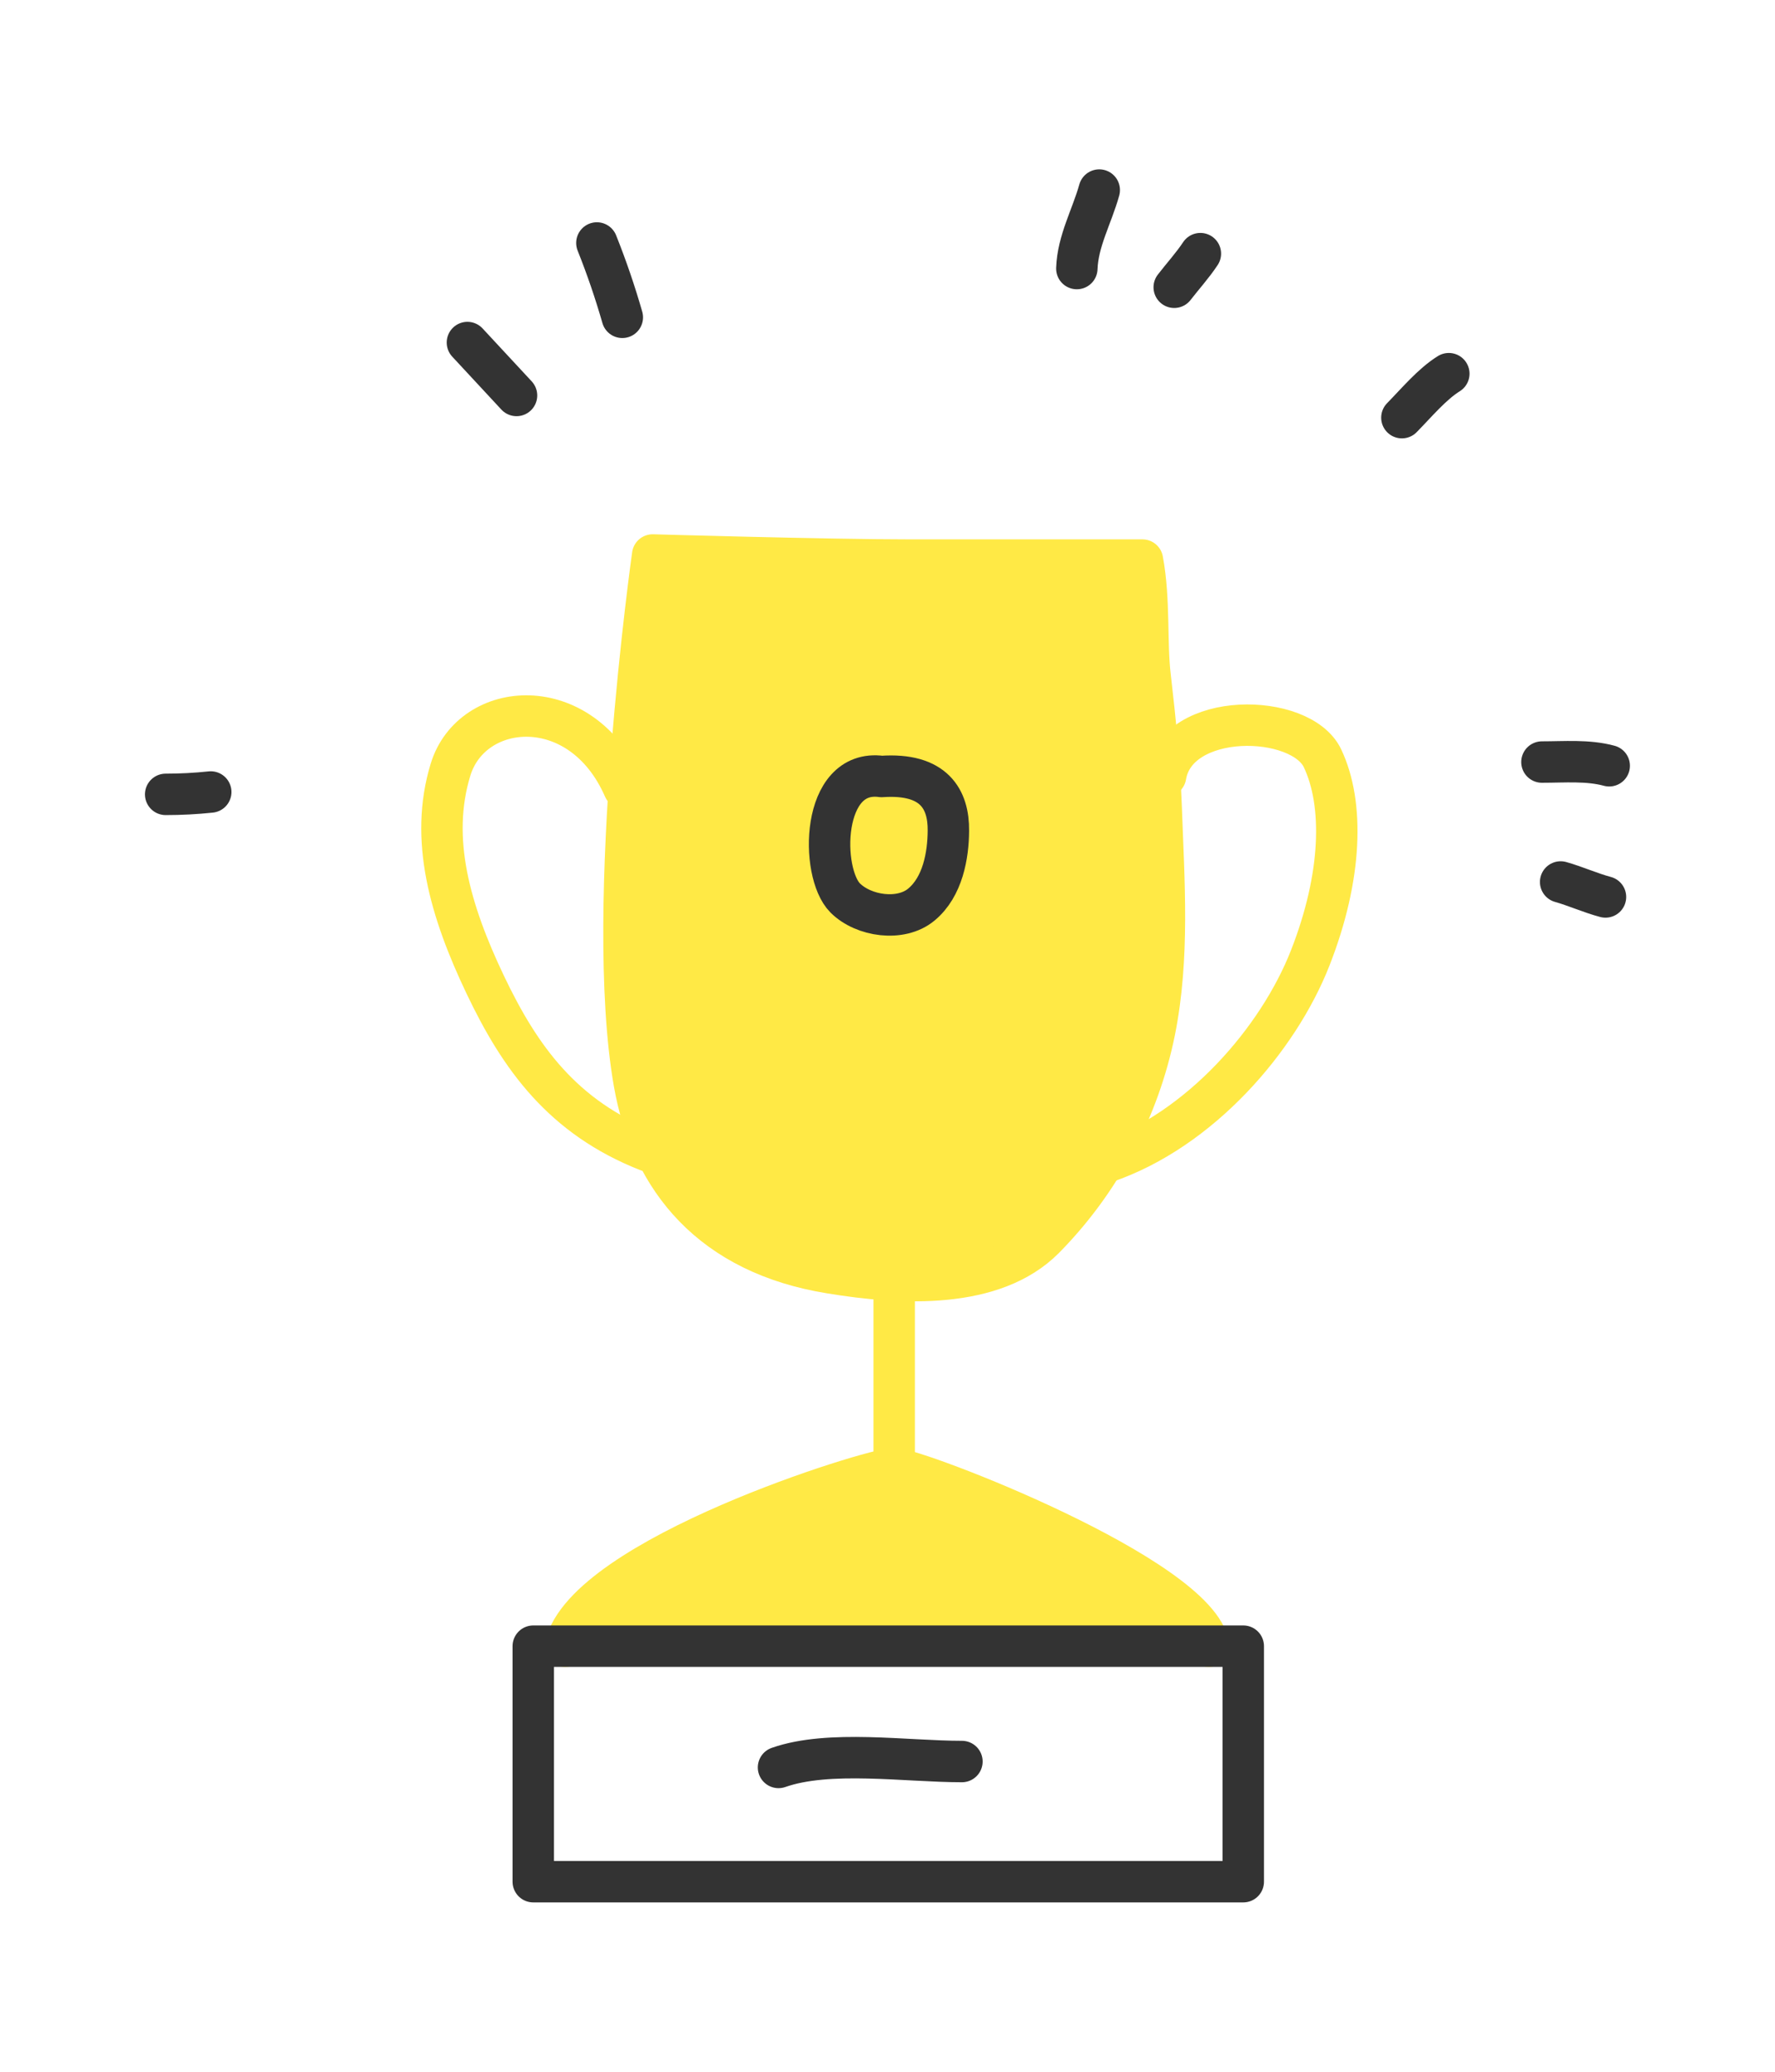 <svg width="300" height="350" viewBox="0 0 300 350" fill="none" xmlns="http://www.w3.org/2000/svg">
<path d="M193.09 94.62H153.61C139.94 94.62 110.31 93.76 110.31 93.76C110.31 93.76 101.94 152.89 107.2 182.91C110.07 199.3 120.33 211.81 140.34 215.04C152.48 217.04 167.94 217.82 176.5 209.2C185.977 199.588 192.454 187.428 195.14 174.2C197.64 161.73 196.71 148.98 196.25 136.35C195.97 128.92 195.25 121.64 194.39 114.27C193.71 108.58 194.35 101.43 193.09 94.62Z" fill="#FFE945" stroke="#FFE945" stroke-width="7" stroke-linecap="round" stroke-linejoin="round"/>
<path d="M95.54 278.1C99.09 263.1 147.39 248.1 151.13 248.1C154.87 248.1 202.39 266.36 204.31 278.1" fill="#FFE945"/>
<path d="M95.54 278.1C99.09 263.1 147.39 248.1 151.13 248.1C154.87 248.1 202.39 266.36 204.31 278.1" stroke="#FFE945" stroke-width="7" stroke-linecap="round" stroke-linejoin="round"/>
<path d="M151.13 216.629V248.089" stroke="#FFE945" stroke-width="7" stroke-linecap="round" stroke-linejoin="round"/>
<path d="M210.13 278.1H90.13V317.89H210.13V278.1Z" stroke="#333333" stroke-width="7" stroke-linecap="round" stroke-linejoin="round"/>
<path d="M28 134.199C30.545 134.2 33.089 134.066 35.62 133.799" stroke="#333333" stroke-width="7" stroke-linecap="round" stroke-linejoin="round"/>
<path d="M79 57.869C81.84 60.919 84.57 63.869 87.3 66.809" stroke="#333333" stroke-width="7" stroke-linecap="round" stroke-linejoin="round"/>
<path d="M100.88 41.049C102.524 45.16 103.959 49.352 105.18 53.609" stroke="#333333" stroke-width="7" stroke-linecap="round" stroke-linejoin="round"/>
<path d="M236.94 70.559C239.38 68.079 242.04 64.879 244.87 63.129" stroke="#333333" stroke-width="7" stroke-linecap="round" stroke-linejoin="round"/>
<path d="M260.61 128.739C264.41 128.739 268.39 128.388 271.98 129.368" stroke="#333333" stroke-width="7" stroke-linecap="round" stroke-linejoin="round"/>
<path d="M263.77 149C266.24 149.69 268.82 150.86 271.35 151.53" stroke="#333333" stroke-width="7" stroke-linecap="round" stroke-linejoin="round"/>
<path d="M182 45.369C182.16 40.709 184.53 36.609 185.79 32.109" stroke="#333333" stroke-width="7" stroke-linecap="round" stroke-linejoin="round"/>
<path d="M198.46 48.53C199.92 46.64 201.57 44.83 202.88 42.85" stroke="#333333" stroke-width="7" stroke-linecap="round" stroke-linejoin="round"/>
<path d="M149 131.179C138.71 129.769 138.59 147.439 142.85 151.699C145.97 154.809 152.26 155.699 155.71 152.829C159.35 149.829 160.27 144.469 160.29 140.329C160.34 135.089 157.94 130.559 149 131.179Z" stroke="#333333" stroke-width="7" stroke-linecap="round" stroke-linejoin="round"/>
<path d="M131.58 298.589C140.13 295.589 153.07 297.589 162.58 297.589" stroke="#333333" stroke-width="7" stroke-linecap="round" stroke-linejoin="round"/>
<path d="M105.46 133.169C98.22 116.629 79.76 118.239 76.15 130.009C72.54 141.779 76.1 153.939 82 166.329C87.9 178.719 95.1 188.749 109.48 194.419" stroke="#FFE945" stroke-width="7" stroke-linecap="round" stroke-linejoin="round"/>
<path d="M197 131.099C198.88 119.989 219.86 120.389 223.52 128.099C227.18 135.809 226.84 148.099 221.44 161.849C216.04 175.599 202.84 190.909 186.85 196.359" stroke="#FFE945" stroke-width="7" stroke-linecap="round" stroke-linejoin="round"/>
</svg>
